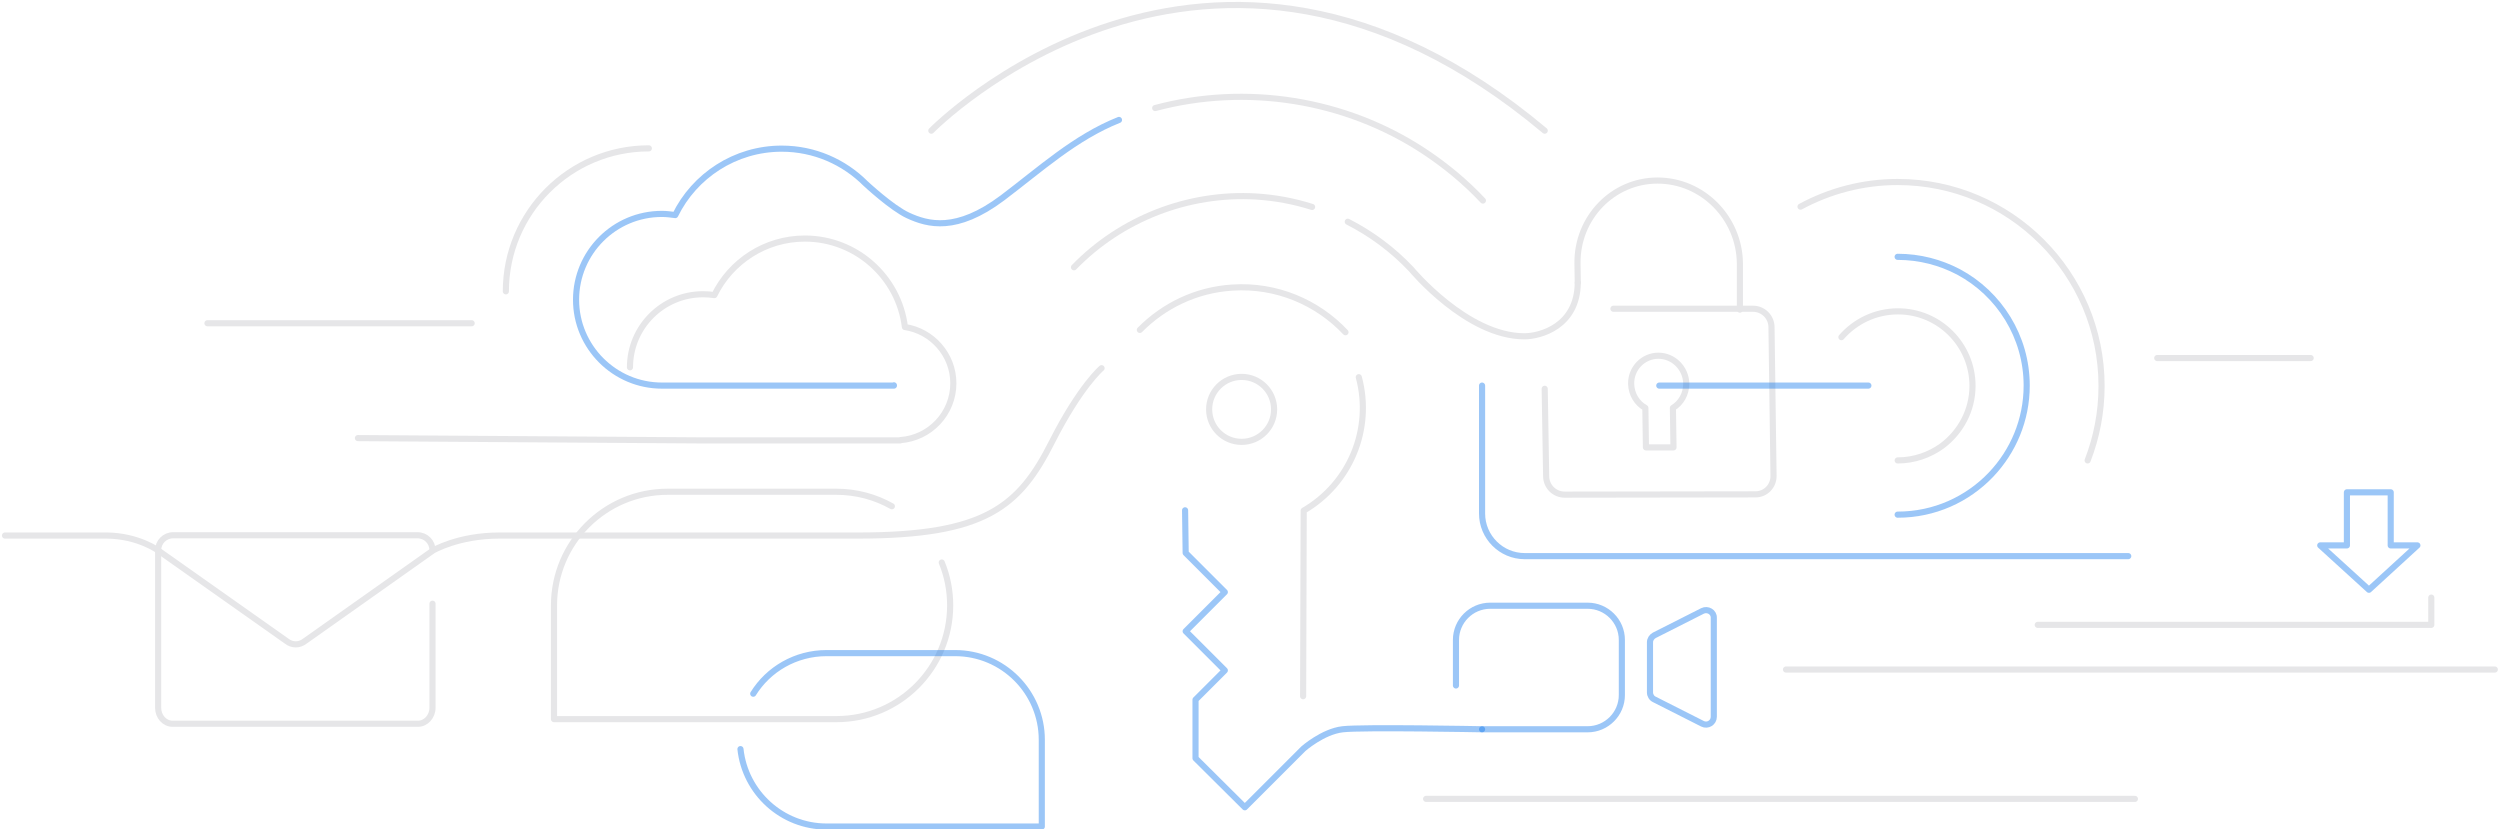 <svg width="1001" height="332" viewBox="0 0 1001 332" fill="none" xmlns="http://www.w3.org/2000/svg"><g clip-path="url(#clip0)"><path d="M357.105 202.702C350.486 198.986 342.938 196.896 334.809 196.896H267.341C242.142 196.896 221.82 217.333 221.82 242.416V287.937H334.925C360.124 287.937 380.446 267.499 380.446 242.416C380.446 236.378 379.285 230.572 377.078 225.23" stroke="#E6E6E8" stroke-width="2.455" stroke-miterlimit="10" stroke-linecap="round" stroke-linejoin="round"/><path d="M296.484 299.942C298.342 317.361 313.09 330.948 330.973 330.948H417.137V296.227C417.137 277.066 401.577 261.505 382.416 261.505H330.973C318.548 261.505 307.632 268.008 301.594 277.763" stroke="#0572EC" stroke-opacity="0.4" stroke-width="2.455" stroke-miterlimit="10" stroke-linecap="round" stroke-linejoin="round"/><path d="M497.146 176.922C504.329 176.922 510.151 171.099 510.151 163.916C510.151 156.733 504.329 150.91 497.146 150.91C489.963 150.91 484.14 156.733 484.14 163.916C484.14 171.099 489.963 176.922 497.146 176.922Z" stroke="#E6E6E8" stroke-width="2.455" stroke-miterlimit="10" stroke-linecap="round" stroke-linejoin="round"/><path d="M456.395 132.098C465.917 122.46 478.807 116.073 493.438 115.144C511.089 113.983 527.463 121.066 538.727 133.027" stroke="#E6E6E8" stroke-width="2.455" stroke-miterlimit="10" stroke-linecap="round" stroke-linejoin="round"/><path d="M539.652 88.784C549.175 93.661 557.768 100.048 565.084 107.828C565.084 107.828 587.263 134.653 610.372 134.653C616.759 134.653 631.623 130.588 631.739 113.17" stroke="#E6E6E8" stroke-width="2.455" stroke-miterlimit="10" stroke-linecap="round" stroke-linejoin="round"/><path d="M430.027 107.015C448.956 87.506 475.896 77.055 502.953 78.681C510.501 79.145 518.05 80.539 525.365 82.861" stroke="#E6E6E8" stroke-width="2.455" stroke-miterlimit="10" stroke-linecap="round" stroke-linejoin="round"/><path d="M462.535 43.263C498.998 33.508 538.597 39.779 570.182 60.565C578.776 66.255 586.672 72.758 593.756 80.306" stroke="#E6E6E8" stroke-width="2.455" stroke-miterlimit="10" stroke-linecap="round" stroke-linejoin="round"/><path d="M593.42 292.001H635.689C643.237 292.001 649.392 285.846 649.392 278.298V256.234C649.392 248.686 643.237 242.532 635.689 242.532H596.671C589.123 242.532 582.969 248.686 582.969 256.234V274.466" stroke="#0572EC" stroke-opacity="0.4" stroke-width="2.455" stroke-miterlimit="10" stroke-linecap="round" stroke-linejoin="round"/><path d="M681.673 244.622L662.396 254.377C661.351 254.957 660.654 256.002 660.654 257.163V277.253C660.654 278.414 661.351 279.575 662.396 280.04L681.673 289.794C683.763 290.84 686.202 289.33 686.202 287.007V247.409C686.318 245.087 683.763 243.577 681.673 244.622Z" stroke="#0572EC" stroke-opacity="0.4" stroke-width="2.455" stroke-miterlimit="10" stroke-linecap="round" stroke-linejoin="round"/><path d="M173.174 220.352C173.174 216.985 170.503 214.314 167.135 214.314H69.359C65.991 214.314 63.32 216.985 63.32 220.352V283.408C63.32 286.892 65.875 289.795 69.126 289.795H167.368C170.503 289.795 173.174 286.892 173.174 283.408V241.719" stroke="#E6E6E8" stroke-width="2.455" stroke-miterlimit="10" stroke-linecap="round" stroke-linejoin="round"/><path d="M441.066 147.426C441.066 147.426 432.589 154.51 421.209 176.922C408.086 202.934 394.5 214.43 343.521 214.43H199.992C183.386 214.43 173.283 220.468 173.283 220.468L122.072 256.699C119.866 258.441 116.963 258.441 114.757 256.699L63.43 220.468C63.43 220.468 55.417 214.546 42.76 214.43H2" stroke="#E6E6E8" stroke-width="2.455" stroke-miterlimit="10" stroke-linecap="round" stroke-linejoin="round"/><path d="M448.038 48.024C430.503 54.991 416.452 67.881 401.356 79.261C382.892 93.08 371.512 89.945 363.499 86.229C356.996 83.21 346.545 73.455 346.545 73.455C337.952 64.862 326.107 59.52 312.985 59.52C294.289 59.52 278.032 70.436 270.368 86.113C268.626 85.88 266.768 85.648 265.026 85.648C245.982 85.648 230.653 101.093 230.653 120.021C230.653 138.949 246.098 154.394 265.026 154.394H357.926V154.278" stroke="#0572EC" stroke-opacity="0.4" stroke-width="2.455" stroke-miterlimit="10" stroke-linecap="round" stroke-linejoin="round"/><path d="M631.741 113.17L631.625 105.505C631.393 87.158 645.792 72.294 663.675 72.294C681.674 72.294 696.422 87.158 696.654 105.389V123.969" stroke="#E6E6E8" stroke-width="2.455" stroke-miterlimit="10" stroke-linecap="round" stroke-linejoin="round"/><path d="M618.498 155.671L619.079 190.624C619.079 194.805 622.446 198.056 626.511 198.056L702.92 197.94C706.985 197.94 710.236 194.573 710.12 190.392L709.307 131.053C709.307 126.872 705.94 123.621 701.875 123.621H646.019" stroke="#E6E6E8" stroke-width="2.455" stroke-miterlimit="10" stroke-linecap="round" stroke-linejoin="round"/><path d="M653.111 153.697C652.995 147.543 657.872 142.433 664.027 142.433C670.066 142.433 675.059 147.426 675.175 153.581C675.175 157.762 673.085 161.361 669.833 163.335L670.066 179.128H659.034L658.801 163.335C655.434 161.477 653.228 157.878 653.111 153.697Z" stroke="#E6E6E8" stroke-width="2.455" stroke-miterlimit="10" stroke-linecap="round" stroke-linejoin="round"/><path d="M252.239 147.078C252.239 130.936 265.361 117.814 281.502 117.814C283.012 117.814 284.638 117.931 286.031 118.163C292.534 104.808 306.353 95.519 322.262 95.519C342.816 95.519 359.886 110.963 362.325 130.936C373.24 132.562 381.718 142.084 381.718 153.465C381.718 165.541 372.311 175.412 360.467 176.225V176.341H281.386L143.314 175.412" stroke="#E6E6E8" stroke-width="2.455" stroke-miterlimit="10" stroke-linecap="round" stroke-linejoin="round"/><path d="M593.42 292.001C593.42 292.001 545.461 291.072 537.564 292.001C529.668 292.93 521.888 299.781 521.888 299.781L498.43 323.238L478.689 303.613V280.156L490.418 268.428L474.741 252.751L490.418 237.074L474.741 221.397L474.509 204.327" stroke="#0572EC" stroke-opacity="0.4" stroke-width="2.455" stroke-miterlimit="10" stroke-linecap="round" stroke-linejoin="round"/><path d="M544.064 151.026C549.638 171.813 540.581 193.644 522.001 204.444L521.769 278.763" stroke="#E6E6E8" stroke-width="2.455" stroke-miterlimit="10" stroke-linecap="round" stroke-linejoin="round"/><path d="M664.375 154.394H748.101" stroke="#0572EC" stroke-opacity="0.4" stroke-width="2.455" stroke-miterlimit="10" stroke-linecap="round" stroke-linejoin="round"/><path d="M593.42 154.394V205.604C593.42 215.01 601.084 222.675 610.49 222.675H852.145" stroke="#0572EC" stroke-opacity="0.4" stroke-width="2.455" stroke-miterlimit="10" stroke-linecap="round" stroke-linejoin="round"/><path d="M957.24 218.378V197.127H939.704V218.378H929.021L948.529 236.145L967.922 218.378H957.24Z" stroke="#0572EC" stroke-opacity="0.4" stroke-width="2.455" stroke-miterlimit="10" stroke-linecap="round" stroke-linejoin="round"/><path d="M715.112 268.08H998.92" stroke="#E6E6E8" stroke-width="2.455" stroke-miterlimit="10" stroke-linecap="round" stroke-linejoin="round"/><path d="M571.013 319.871H854.82" stroke="#E6E6E8" stroke-width="2.455" stroke-miterlimit="10" stroke-linecap="round" stroke-linejoin="round"/><path d="M188.852 129.427H83.062" stroke="#E6E6E8" stroke-width="2.455" stroke-miterlimit="10" stroke-linecap="round" stroke-linejoin="round"/><path d="M863.756 143.362H925.186" stroke="#E6E6E8" stroke-width="2.455" stroke-miterlimit="10" stroke-linecap="round" stroke-linejoin="round"/><path d="M973.49 239.281V250.196H815.909" stroke="#E6E6E8" stroke-width="2.455" stroke-miterlimit="10" stroke-linecap="round" stroke-linejoin="round"/><path d="M759.83 184.354C766.449 184.354 772.604 182.148 777.597 178.548C784.913 173.09 789.79 164.381 789.79 154.51C789.79 138.02 776.436 124.666 759.946 124.666C750.888 124.666 742.76 128.73 737.302 135.001" stroke="#E6E6E8" stroke-width="2.455" stroke-miterlimit="10" stroke-linecap="round" stroke-linejoin="round"/><path d="M759.812 102.834C768.637 102.834 776.882 105.041 784.198 108.873C800.455 117.582 811.487 134.769 811.487 154.394C811.487 168.212 806.029 180.754 797.204 190.044C787.797 199.914 774.559 206.069 759.812 206.069" stroke="#0572EC" stroke-opacity="0.4" stroke-width="2.455" stroke-miterlimit="10" stroke-linecap="round" stroke-linejoin="round"/><path d="M720.925 82.745C732.537 76.474 745.775 72.874 759.826 72.874C804.883 72.874 841.462 109.454 841.462 154.51C841.462 165.077 839.488 175.064 835.888 184.354" stroke="#E6E6E8" stroke-width="2.455" stroke-miterlimit="10" stroke-linecap="round" stroke-linejoin="round"/><path d="M372.906 52.321C372.906 52.321 483.573 -60.901 618.509 52.321" stroke="#E6E6E8" stroke-width="2.455" stroke-miterlimit="10" stroke-linecap="round" stroke-linejoin="round"/><path d="M202.545 116.654C202.545 85.068 228.208 59.404 259.794 59.404" stroke="#E6E6E8" stroke-width="2.455" stroke-miterlimit="10" stroke-linecap="round" stroke-linejoin="round"/></g><defs><clipPath id="clip0"><rect width="1001" height="332" fill="white"/></clipPath></defs></svg>
